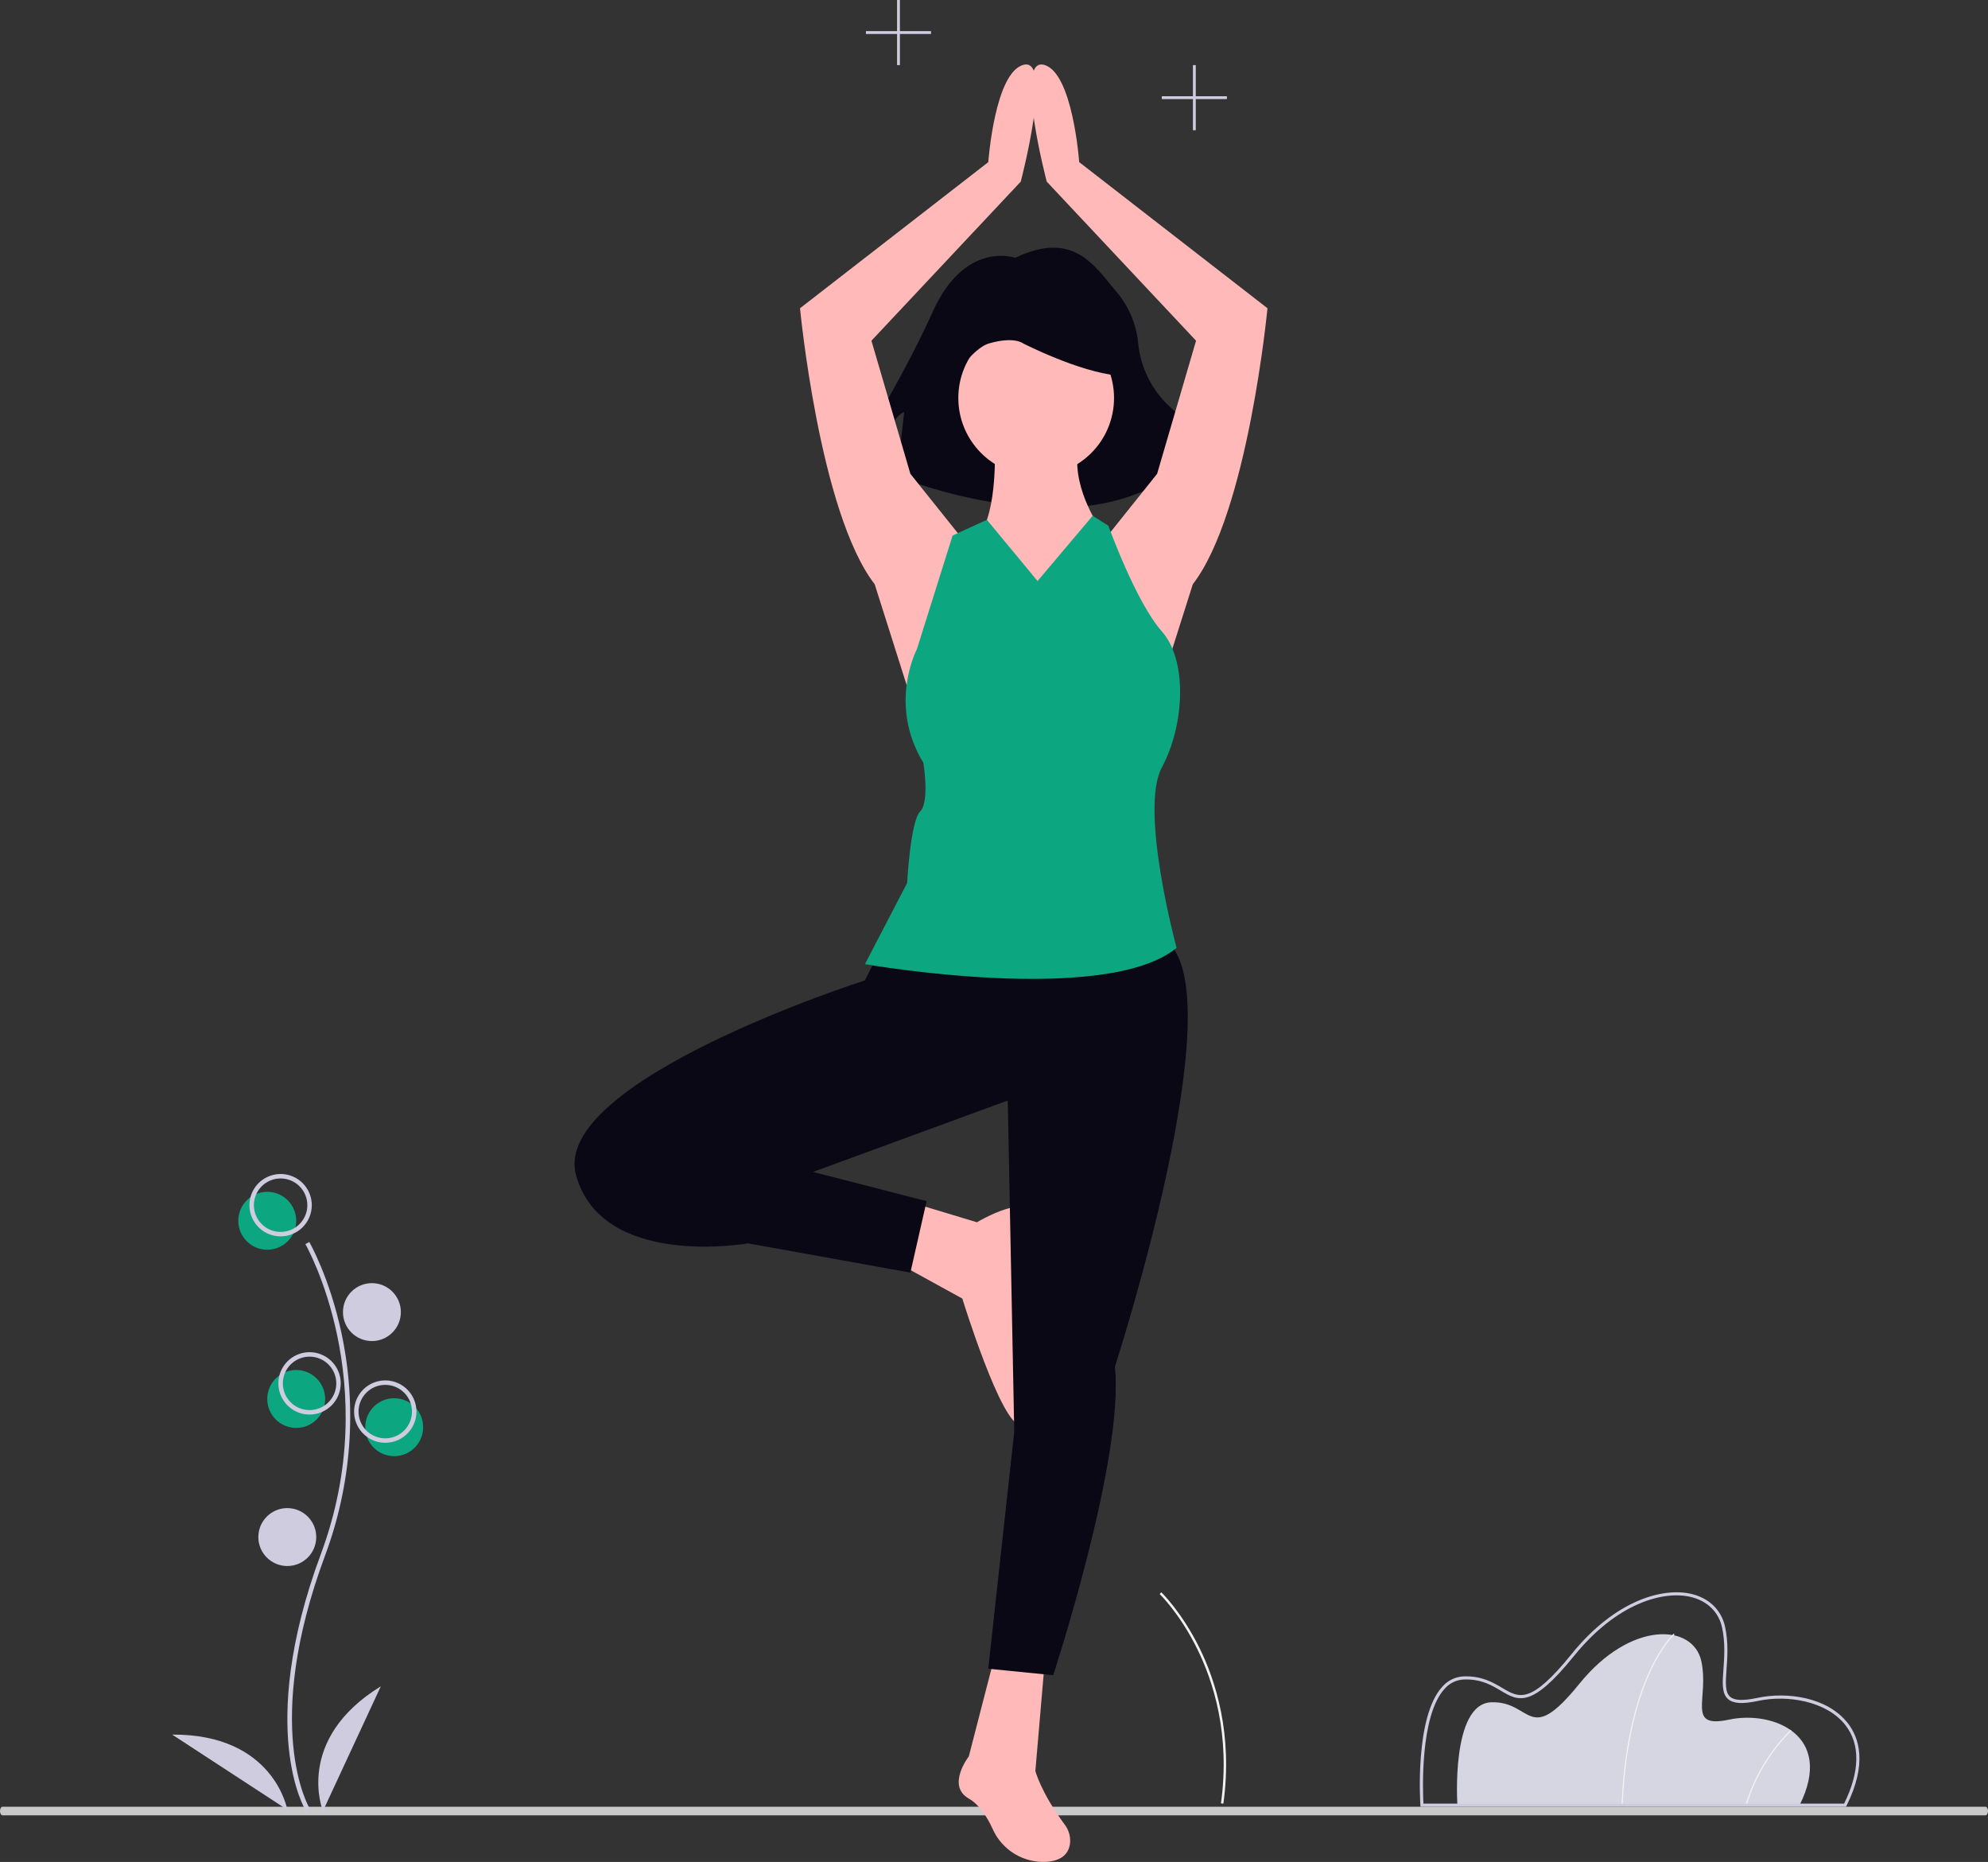 <svg width="330" height="309" viewBox="0 0 330 309" fill="none" xmlns="http://www.w3.org/2000/svg">
<rect x="0" y="0" width="330" height="309" fill="#333333" stroke="none"/>
<g clip-path="url(#clip0_133_1331)">
<path d="M329.562 301.27H0.438C0.196 301.27 0 300.95 0 300.554C0 300.159 0.196 299.838 0.438 299.838H329.562C329.804 299.838 330 300.159 330 300.554C330 300.95 329.803 301.27 329.562 301.27Z" fill="#CACACA"/>
<path d="M44.364 207.402C47.018 207.402 49.169 205.25 49.169 202.596C49.169 199.942 47.018 197.791 44.364 197.791C41.71 197.791 39.559 199.942 39.559 202.596C39.559 205.25 41.71 207.402 44.364 207.402Z" fill="#0CA781"/>
<path d="M65.434 241.659C68.088 241.659 70.24 239.507 70.24 236.853C70.24 234.199 68.088 232.047 65.434 232.047C62.78 232.047 60.629 234.199 60.629 236.853C60.629 239.507 62.78 241.659 65.434 241.659Z" fill="#0CA781"/>
<path d="M49.169 236.974C51.823 236.974 53.974 234.823 53.974 232.169C53.974 229.515 51.823 227.363 49.169 227.363C46.515 227.363 44.363 229.515 44.363 232.169C44.363 234.823 46.515 236.974 49.169 236.974Z" fill="#0CA781"/>
<path d="M50.702 300.378C50.617 300.239 48.617 296.899 47.924 289.964C47.288 283.601 47.697 272.876 53.259 257.916C63.795 229.574 50.83 206.706 50.698 206.478L51.338 206.108C51.371 206.166 54.717 211.997 56.693 221.279C59.304 233.588 58.353 246.386 53.952 258.173C43.433 286.466 51.253 299.861 51.333 299.992L50.702 300.378Z" fill="#CFCCE0"/>
<path d="M46.581 205.184C45.558 205.184 44.557 204.88 43.706 204.312C42.855 203.743 42.192 202.935 41.8 201.989C41.408 201.043 41.306 200.003 41.506 198.999C41.705 197.995 42.198 197.073 42.922 196.349C43.646 195.625 44.568 195.132 45.572 194.933C46.576 194.733 47.616 194.835 48.562 195.227C49.507 195.619 50.316 196.282 50.884 197.133C51.453 197.984 51.756 198.985 51.756 200.009C51.756 201.381 51.211 202.697 50.241 203.668C49.27 204.639 47.954 205.184 46.581 205.184ZM46.581 195.573C45.704 195.573 44.846 195.833 44.117 196.32C43.388 196.808 42.819 197.501 42.483 198.311C42.148 199.122 42.06 200.013 42.231 200.874C42.402 201.734 42.825 202.525 43.445 203.145C44.065 203.765 44.856 204.188 45.716 204.359C46.576 204.53 47.468 204.442 48.279 204.107C49.089 203.771 49.782 203.202 50.269 202.473C50.757 201.743 51.017 200.886 51.017 200.009C51.017 198.832 50.55 197.704 49.718 196.872C48.886 196.04 47.758 195.573 46.581 195.573Z" fill="#CFCCE0"/>
<path d="M61.735 222.558C64.389 222.558 66.541 220.407 66.541 217.752C66.541 215.098 64.389 212.947 61.735 212.947C59.081 212.947 56.93 215.098 56.93 217.752C56.93 220.407 59.081 222.558 61.735 222.558Z" fill="#CFCCE0"/>
<path d="M51.386 234.755C50.362 234.755 49.362 234.452 48.511 233.883C47.66 233.314 46.997 232.506 46.605 231.56C46.213 230.615 46.111 229.574 46.31 228.57C46.51 227.566 47.003 226.644 47.727 225.92C48.45 225.197 49.373 224.704 50.376 224.504C51.38 224.304 52.421 224.407 53.366 224.798C54.312 225.19 55.12 225.854 55.689 226.705C56.258 227.556 56.561 228.556 56.561 229.58C56.561 230.952 56.016 232.269 55.045 233.239C54.075 234.21 52.758 234.755 51.386 234.755ZM51.386 225.144C50.509 225.144 49.651 225.404 48.922 225.892C48.193 226.379 47.624 227.072 47.288 227.883C46.953 228.693 46.865 229.585 47.036 230.445C47.207 231.306 47.63 232.096 48.25 232.716C48.87 233.337 49.661 233.759 50.521 233.93C51.382 234.101 52.273 234.014 53.084 233.678C53.894 233.342 54.587 232.774 55.074 232.044C55.562 231.315 55.822 230.457 55.822 229.58C55.822 228.997 55.707 228.42 55.484 227.882C55.261 227.344 54.934 226.855 54.523 226.443C54.111 226.031 53.622 225.705 53.084 225.482C52.545 225.259 51.968 225.144 51.386 225.144Z" fill="#CFCCE0"/>
<path d="M63.952 239.44C62.929 239.44 61.928 239.137 61.077 238.568C60.226 237.999 59.563 237.191 59.171 236.245C58.78 235.3 58.677 234.259 58.877 233.255C59.077 232.251 59.569 231.329 60.293 230.605C61.017 229.882 61.939 229.389 62.943 229.189C63.947 228.989 64.987 229.092 65.933 229.484C66.878 229.875 67.687 230.539 68.255 231.39C68.824 232.241 69.127 233.241 69.127 234.265C69.127 234.945 68.994 235.617 68.734 236.245C68.474 236.873 68.092 237.444 67.612 237.924C67.131 238.405 66.561 238.786 65.933 239.046C65.305 239.306 64.632 239.44 63.952 239.44ZM63.952 229.829C63.075 229.829 62.218 230.089 61.488 230.577C60.759 231.064 60.19 231.757 59.855 232.567C59.519 233.378 59.431 234.27 59.602 235.13C59.773 235.991 60.196 236.781 60.816 237.401C61.436 238.022 62.227 238.444 63.087 238.615C63.947 238.786 64.839 238.699 65.65 238.363C66.46 238.027 67.153 237.459 67.64 236.729C68.128 236 68.388 235.142 68.388 234.265C68.388 233.088 67.921 231.96 67.089 231.128C66.257 230.296 65.129 229.829 63.952 229.829Z" fill="#CFCCE0"/>
<path d="M47.688 259.893C50.342 259.893 52.494 257.741 52.494 255.087C52.494 252.433 50.342 250.281 47.688 250.281C45.034 250.281 42.883 252.433 42.883 255.087C42.883 257.741 45.034 259.893 47.688 259.893Z" fill="#CFCCE0"/>
<path d="M53.605 300.555C53.605 300.555 48.799 288.726 63.215 279.854L53.605 300.555Z" fill="#CFCCE0"/>
<path d="M47.695 300.34C47.695 300.34 45.508 287.76 28.582 287.869L47.695 300.34Z" fill="#CFCCE0"/>
<path d="M298.724 299.582H241.925C241.925 299.582 240.774 282.694 247.586 282.503C254.397 282.311 253.629 289.985 262.169 279.432C270.71 268.88 281.071 269.454 282.414 275.691C283.757 281.928 279.824 286.917 287.018 285.382C294.212 283.847 304.577 287.876 298.724 299.582Z" fill="#D6D6E3"/>
<path d="M269.363 299.585L269.172 299.578C269.619 288.46 271.947 281.316 273.822 277.281C275.857 272.9 277.819 271.126 277.838 271.109L277.966 271.252C277.946 271.269 276.008 273.025 273.989 277.378C272.124 281.395 269.809 288.51 269.363 299.585Z" fill="#F2F2F2"/>
<path d="M289.922 299.609L289.738 299.556C291.167 294.844 293.742 290.56 297.232 287.087L297.362 287.229C293.897 290.677 291.341 294.931 289.922 299.609Z" fill="#F2F2F2"/>
<path d="M203.073 299.328L202.674 299.272C204.254 287.878 201.4 279.038 198.727 273.629C195.834 267.772 192.533 264.573 192.5 264.543L192.779 264.252C192.812 264.284 196.165 267.533 199.089 273.452C201.787 278.911 204.667 287.832 203.073 299.328Z" fill="#F2F2F2"/>
<path d="M306.433 299.839H235.799L235.782 299.6C235.741 299.004 234.841 284.963 239.39 279.954C239.841 279.424 240.398 278.996 241.025 278.695C241.653 278.394 242.336 278.227 243.031 278.206C245.996 278.122 247.86 279.234 249.362 280.124C252.195 281.805 254.067 282.916 260.873 274.505C268.245 265.393 276.199 263.433 280.771 264.523C283.725 265.227 285.761 267.218 286.357 269.985C286.922 272.605 286.742 275.067 286.597 277.045C286.443 279.161 286.321 280.833 287.19 281.59C287.915 282.223 289.364 282.28 291.747 281.771C296.596 280.737 303.361 281.622 306.756 286.01C308.583 288.37 310.023 292.661 306.505 299.697L306.433 299.839ZM236.281 299.325H306.115C308.736 294.007 308.819 289.513 306.35 286.324C303.235 282.299 296.699 281.239 291.854 282.273C289.264 282.826 287.721 282.735 286.852 281.977C285.789 281.051 285.919 279.267 286.084 277.007C286.226 275.062 286.403 272.641 285.854 270.093C285.302 267.527 283.405 265.679 280.651 265.022C276.225 263.966 268.493 265.902 261.272 274.827C254.188 283.584 252.054 282.317 249.103 280.566C247.582 279.661 245.855 278.64 243.047 278.72C242.421 278.74 241.806 278.89 241.242 279.162C240.678 279.434 240.177 279.821 239.771 280.299C235.682 284.801 236.18 297.427 236.281 299.325Z" fill="#CFCCE0"/>
<path d="M168.521 42.789C168.521 42.789 160.198 39.817 154.847 51.709C149.496 63.6 141.172 76.681 141.172 76.681L145.928 77.87C145.928 77.87 147.117 69.546 150.09 68.356L148.902 79.059C148.902 79.059 179.492 91.545 195.545 77.87L197.329 73.61V77.87L201.491 75.988C201.491 75.988 199.707 72.421 194.356 67.664C191.252 64.882 189.312 61.031 188.923 56.88C188.612 53.779 187.372 50.845 185.364 48.461C181.807 44.34 178.332 38.066 168.521 42.789Z" fill="#090814"/>
<path d="M159.742 89.414L151.12 78.637L144.654 56.544L169.441 30.14C169.441 30.14 174.83 9.663 169.98 10.741C165.131 11.819 164.053 26.907 164.053 26.907L132.801 51.156C132.801 51.156 136.034 85.104 145.194 96.959L152.199 119.052L159.742 89.414Z" fill="#FFB9B9"/>
<path d="M183.452 89.414L192.074 78.637L198.54 56.544L173.754 30.14C173.754 30.14 168.366 9.663 173.215 10.741C178.065 11.819 179.142 26.907 179.142 26.907L210.395 51.156C210.395 51.156 207.162 85.104 198.002 96.959L190.997 119.052L183.452 89.414Z" fill="#FFB9B9"/>
<path d="M172.002 78.975C179.139 78.975 184.925 73.189 184.925 66.051C184.925 58.913 179.139 53.127 172.002 53.127C164.864 53.127 159.078 58.913 159.078 66.051C159.078 73.189 164.864 78.975 172.002 78.975Z" fill="#FFB9B9"/>
<path d="M165.129 73.787C165.129 73.787 165.668 85.103 162.435 88.876C159.202 92.648 155.969 112.047 171.595 112.586C187.222 113.125 185.605 96.42 185.605 96.42L182.372 87.259C182.372 87.259 177.521 80.254 179.139 73.788L165.129 73.787Z" fill="#FFB9B9"/>
<path d="M150.581 199.341L162.166 202.844C162.166 202.844 171.596 197.186 171.596 202.574C171.596 207.963 168.363 214.968 169.441 219.818C170.518 224.668 172.674 236.523 169.441 236.523C166.208 236.523 159.742 215.507 159.742 215.507L148.965 209.58L150.581 199.341Z" fill="#FFB9B9"/>
<path d="M165.132 274.782L160.821 291.485C160.821 291.485 157.049 296.337 160.821 298.491C162.591 299.502 163.886 301.582 164.763 303.504C165.527 305.235 166.805 306.689 168.424 307.669C170.043 308.648 171.924 309.105 173.812 308.979C175.651 308.826 177.2 308.099 177.577 306.209C177.682 305.616 177.661 305.008 177.518 304.423C177.374 303.839 177.11 303.29 176.743 302.813C172.768 297.442 171.867 293.91 171.867 293.91L173.484 275.05L165.132 274.782Z" fill="#FFB9B9"/>
<path d="M154.696 68.732C154.696 68.732 160.052 58.17 164.213 56.981C168.375 55.791 169.816 56.981 169.816 56.981C169.816 56.981 179.073 61.737 185.614 62.332C192.154 62.926 186.208 52.083 186.208 52.083L174.317 49.11L163.02 50.299L154.102 56.245L154.696 68.732Z" fill="#090814"/>
<path d="M145.731 158.388L143.576 162.699C143.576 162.699 91.309 179.404 95.62 195.029C99.931 210.654 124.178 206.344 124.178 206.344L151.12 211.196L153.814 199.341L134.955 194.49L167.285 182.635L168.362 237.598L164.052 276.935L174.829 278.012C174.829 278.012 186.683 241.909 185.065 226.821C185.065 226.821 205.004 165.391 193.687 156.23C182.369 147.069 145.731 158.388 145.731 158.388Z" fill="#090814"/>
<path d="M172.23 96.427L163.821 86.265L158.127 88.875L152.2 107.737C152.2 107.737 147.349 116.898 153.277 126.597C153.277 126.597 154.355 133.063 152.739 134.68C151.122 136.296 150.583 146.535 150.583 146.535L143.578 160.006C143.578 160.006 183.452 167.011 195.306 157.312C195.306 157.312 189.086 134.378 192.858 127.372C196.629 120.367 197.168 109.628 192.858 104.778C188.547 99.929 183.991 87.26 183.991 87.26L181.381 85.591L172.23 96.427Z" fill="#0CA781"/>
<path d="M203.661 15.974H198.493V10.806H198.023V15.974H192.855V16.444H198.023V21.612H198.493V16.444H203.661V15.974Z" fill="#CFCCE0"/>
<path d="M154.547 5.168H149.379V0H148.909V5.168H143.742V5.638H148.91V10.806H149.379V5.638H154.547L154.547 5.168Z" fill="#CFCCE0"/>
</g>
<defs>
<clipPath id="clip0_133_1331">
<rect width="330" height="309" fill="white"/>
</clipPath>
</defs>
</svg>
